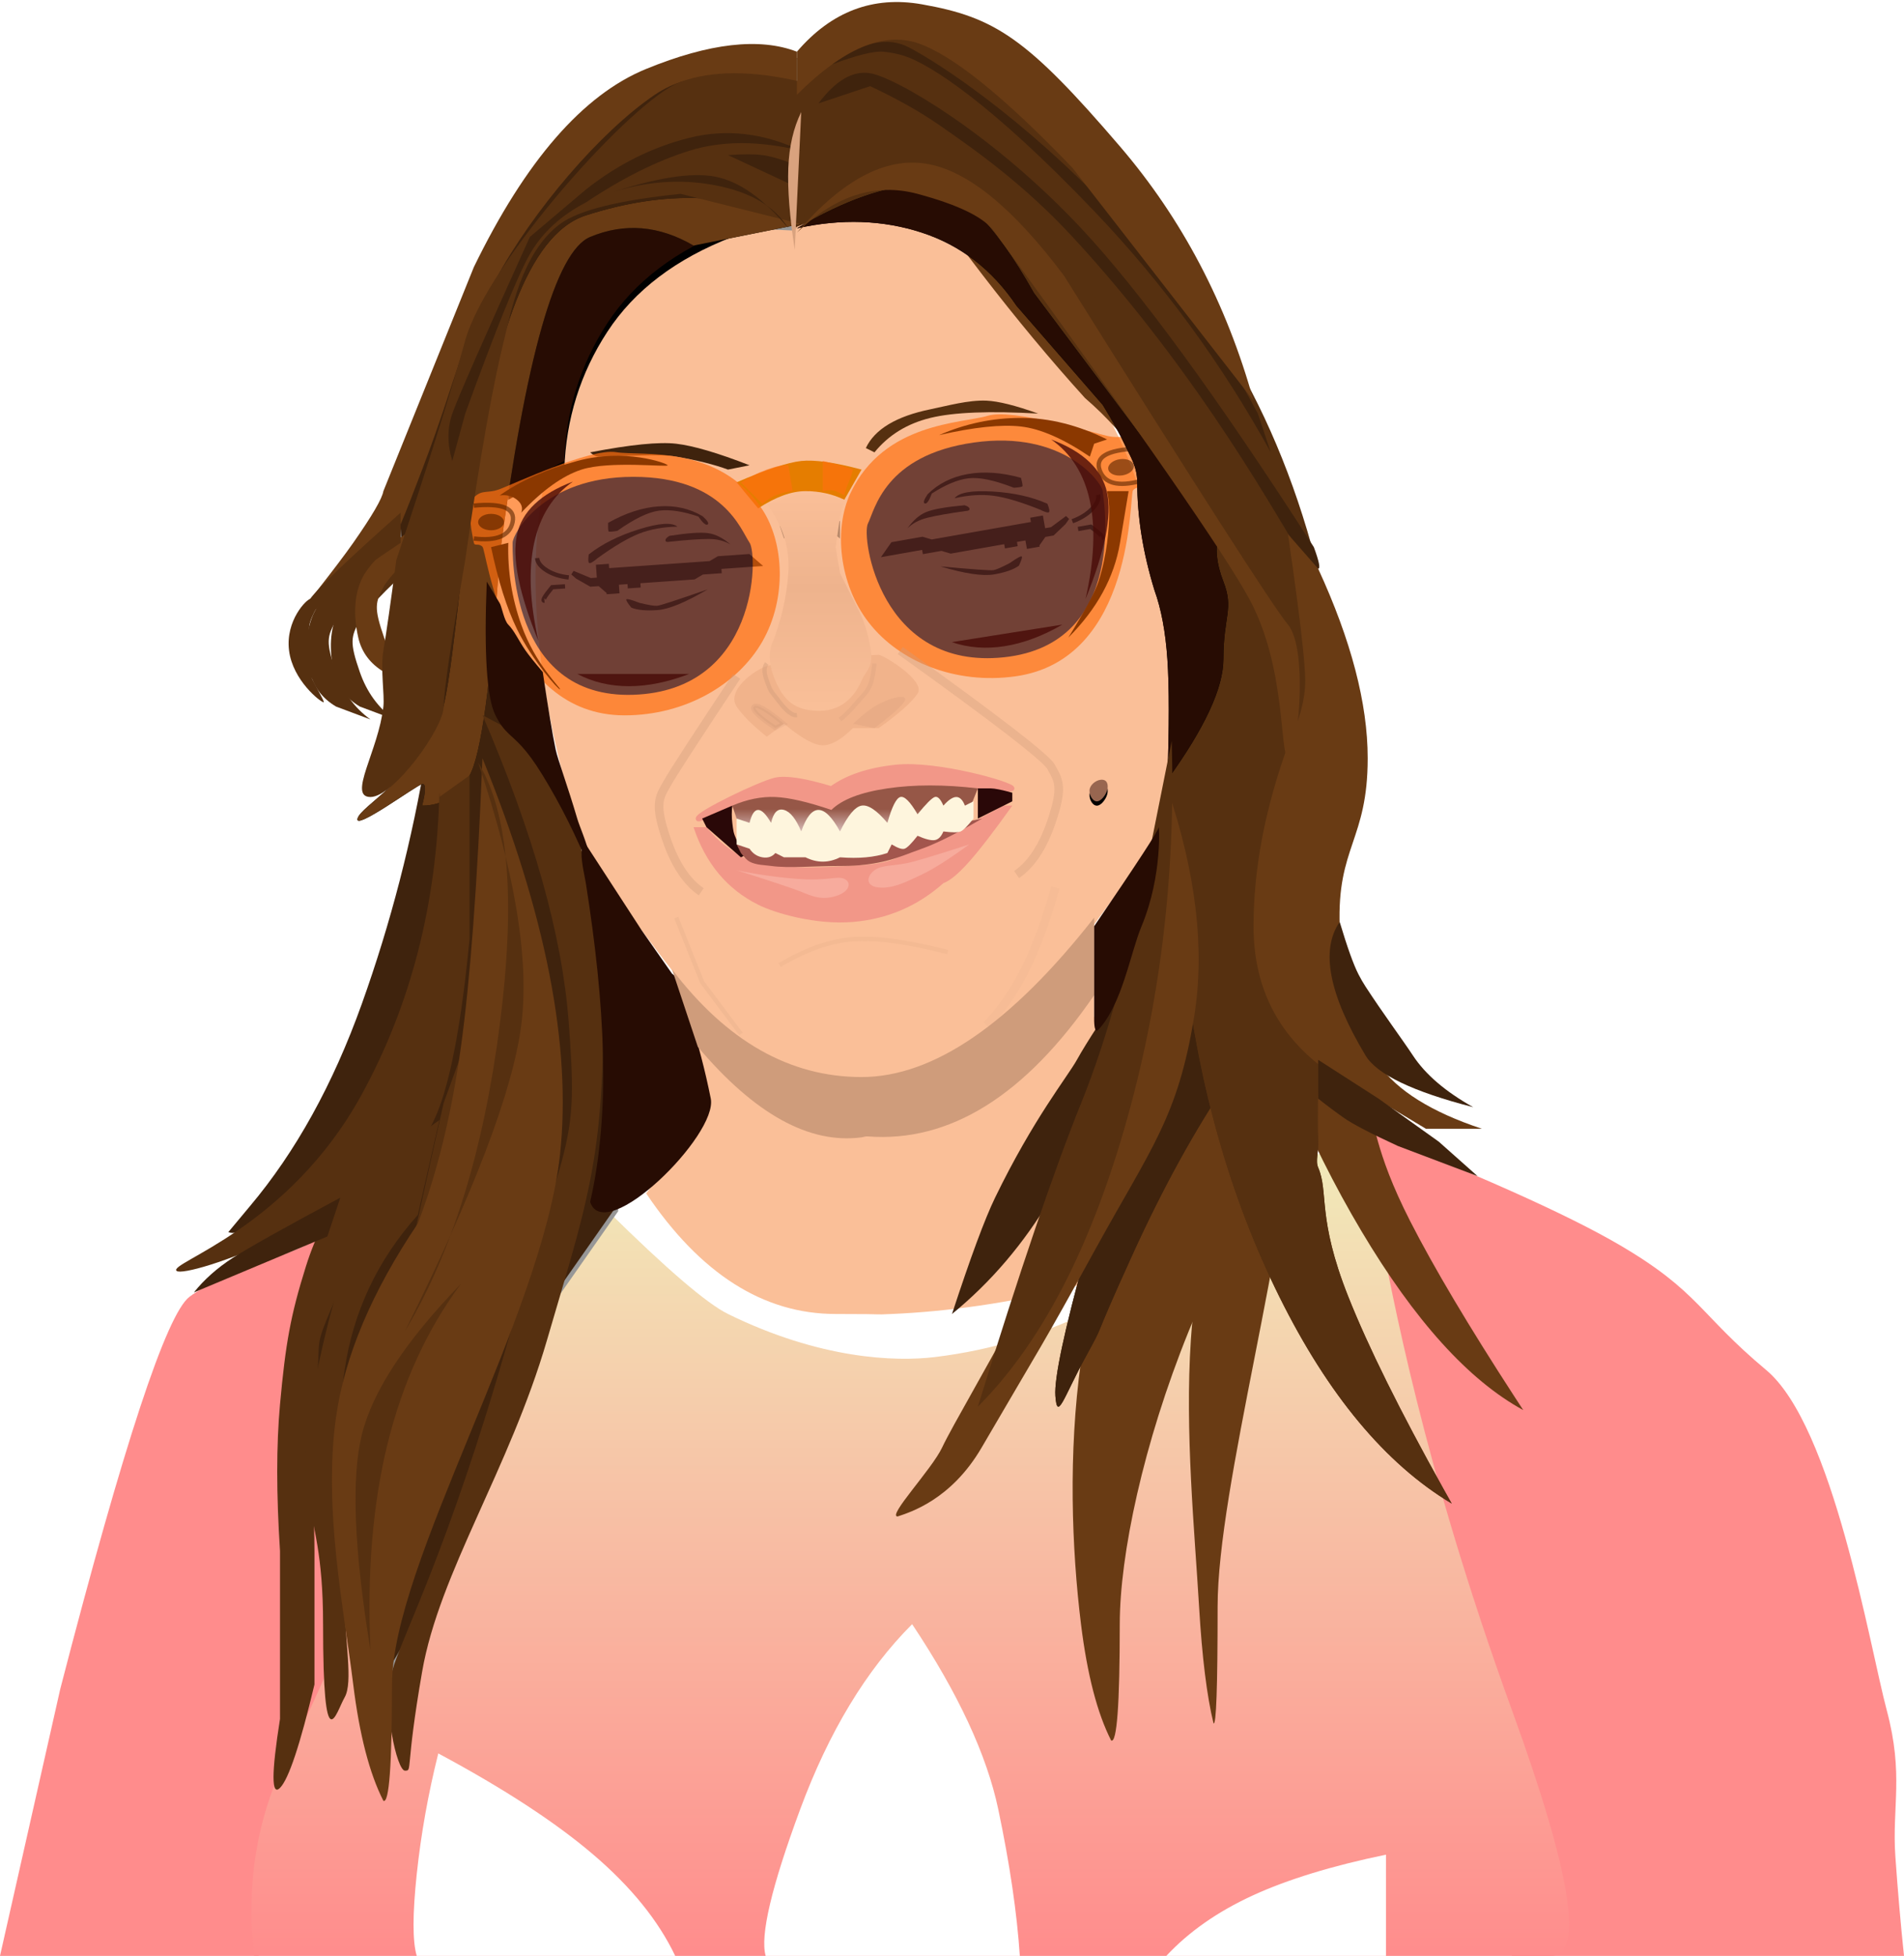 <?xml version="1.0" encoding="UTF-8"?>
<svg width="442px" height="454px" viewBox="0 0 442 454" version="1.1" xmlns="http://www.w3.org/2000/svg" xmlns:xlink="http://www.w3.org/1999/xlink">
    <!-- Generator: Sketch 52.6 (67491) - http://www.bohemiancoding.com/sketch -->
    <title>Group 5</title>
    <desc>Created with Sketch.</desc>
    <defs>
        <linearGradient x1="50%" y1="0%" x2="50%" y2="100%" id="linearGradient-1">
            <stop stop-color="#F1EAB9" offset="1.4%"></stop>
            <stop stop-color="#FF8C8C" offset="100%"></stop>
        </linearGradient>
        <filter x="0.0%" y="0.0%" width="100.0%" height="100.0%" filterUnits="objectBoundingBox" id="filter-2">
            <feGaussianBlur stdDeviation="0" in="SourceGraphic"></feGaussianBlur>
        </filter>
        <filter x="-17.8%" y="-19.4%" width="134.2%" height="138.7%" filterUnits="objectBoundingBox" id="filter-3">
            <feOffset dx="0" dy="2" in="SourceAlpha" result="shadowOffsetOuter1"></feOffset>
            <feGaussianBlur stdDeviation="2" in="shadowOffsetOuter1" result="shadowBlurOuter1"></feGaussianBlur>
            <feColorMatrix values="0 0 0 0 0.341   0 0 0 0 0.184   0 0 0 0 0  0 0 0 1 0" type="matrix" in="shadowBlurOuter1" result="shadowMatrixOuter1"></feColorMatrix>
            <feMerge>
                <feMergeNode in="shadowMatrixOuter1"></feMergeNode>
                <feMergeNode in="SourceGraphic"></feMergeNode>
            </feMerge>
        </filter>
        <filter x="-50.0%" y="-79.0%" width="200.0%" height="257.9%" filterUnits="objectBoundingBox" id="filter-4">
            <feGaussianBlur stdDeviation="1" in="SourceGraphic"></feGaussianBlur>
        </filter>
        <path d="M185,53 C196.333,46.333 206,43 214,43 C222,43 230.667,51.333 240,68 L264,100 L283,124 C282.012,127.08 282.346,130.746 284,135 C286.481,141.381 284,143 284,153 C284,159.667 279.667,169 271,181 C271.433,168.678 271.433,159.345 271,153 C270.567,146.655 269.567,141.322 268,137 C265.333,128.333 264,120 264,112 C264,108.234 262.329,105.879 261,103 C260.003,100.842 258.337,97.842 256,94 L236,71 C230.353,62.615 223.019,56.949 214,54 C204.981,51.051 195.314,50.718 185,53 Z" id="path-5"></path>
        <filter x="-7.0%" y="-5.1%" width="114.0%" height="110.1%" filterUnits="objectBoundingBox" id="filter-6">
            <feGaussianBlur stdDeviation="1" in="SourceGraphic"></feGaussianBlur>
        </filter>
        <filter x="-9.0%" y="-6.5%" width="118.0%" height="113.0%" filterUnits="objectBoundingBox" id="filter-7">
            <feOffset dx="0" dy="0" in="SourceAlpha" result="shadowOffsetOuter1"></feOffset>
            <feGaussianBlur stdDeviation="2" in="shadowOffsetOuter1" result="shadowBlurOuter1"></feGaussianBlur>
            <feColorMatrix values="0 0 0 0 0   0 0 0 0 0   0 0 0 0 0  0 0 0 0.5 0" type="matrix" in="shadowBlurOuter1"></feColorMatrix>
        </filter>
        <path d="M170,53 C153.952,47.623 142.285,47.623 135,53 C124.072,61.066 124.803,76.191 121,88 C118.465,95.873 117.465,104.539 118,114 L131,107 C131.386,95.283 134.72,84.617 141,75 C147.28,65.383 156.947,58.05 170,53 Z" id="path-8"></path>
        <filter x="-13.4%" y="-7.7%" width="126.9%" height="121.5%" filterUnits="objectBoundingBox" id="filter-9">
            <feGaussianBlur stdDeviation="1" in="SourceGraphic"></feGaussianBlur>
        </filter>
        <filter x="-19.2%" y="-12.3%" width="138.4%" height="130.8%" filterUnits="objectBoundingBox" id="filter-10">
            <feOffset dx="0" dy="2" in="SourceAlpha" result="shadowOffsetOuter1"></feOffset>
            <feGaussianBlur stdDeviation="2" in="shadowOffsetOuter1" result="shadowBlurOuter1"></feGaussianBlur>
            <feColorMatrix values="0 0 0 0 0   0 0 0 0 0   0 0 0 0 0  0 0 0 0.5 0" type="matrix" in="shadowBlurOuter1"></feColorMatrix>
        </filter>
        <path d="M186,52 C171.333,44.667 154.667,44 136,50 C108,59 108,153 102,167 C96,181 83.783,187.062 83,190 C82.217,192.938 96.66,182.268 98,182 C98.893,181.821 98.893,183.488 98,187 C102.667,187 106.333,184.667 109,180 C111.667,175.333 114,158.333 116,129 C122,83 129,58.333 137,55 C145,51.667 153,52.333 161,57 L186,52 Z" id="path-11"></path>
        <filter x="-5.4%" y="-4.2%" width="111.2%" height="108.3%" filterUnits="objectBoundingBox" id="filter-12">
            <feOffset dx="0" dy="0" in="SourceAlpha" result="shadowOffsetOuter1"></feOffset>
            <feGaussianBlur stdDeviation="2" in="shadowOffsetOuter1" result="shadowBlurOuter1"></feGaussianBlur>
            <feColorMatrix values="0 0 0 0 0   0 0 0 0 0   0 0 0 0 0  0 0 0 0.5 0" type="matrix" in="shadowBlurOuter1"></feColorMatrix>
        </filter>
        <filter x="-17.8%" y="-19.0%" width="134.2%" height="138.1%" filterUnits="objectBoundingBox" id="filter-13">
            <feOffset dx="0" dy="2" in="SourceAlpha" result="shadowOffsetOuter1"></feOffset>
            <feGaussianBlur stdDeviation="2" in="shadowOffsetOuter1" result="shadowBlurOuter1"></feGaussianBlur>
            <feColorMatrix values="0 0 0 0 0.341   0 0 0 0 0.184   0 0 0 0 0  0 0 0 1 0" type="matrix" in="shadowBlurOuter1" result="shadowMatrixOuter1"></feColorMatrix>
            <feMerge>
                <feMergeNode in="shadowMatrixOuter1"></feMergeNode>
                <feMergeNode in="SourceGraphic"></feMergeNode>
            </feMerge>
        </filter>
        <filter x="-50.0%" y="-78.6%" width="200.0%" height="257.1%" filterUnits="objectBoundingBox" id="filter-14">
            <feGaussianBlur stdDeviation="1" in="SourceGraphic"></feGaussianBlur>
        </filter>
        <filter x="-98.7%" y="-9.4%" width="297.4%" height="118.7%" filterUnits="objectBoundingBox" id="filter-15">
            <feGaussianBlur stdDeviation="1" in="SourceGraphic"></feGaussianBlur>
        </filter>
        <filter x="0.0%" y="0.0%" width="100.0%" height="100.0%" filterUnits="objectBoundingBox" id="filter-16">
            <feGaussianBlur stdDeviation="1" in="SourceGraphic"></feGaussianBlur>
        </filter>
        <filter x="-25.0%" y="-33.3%" width="150.0%" height="166.5%" filterUnits="objectBoundingBox" id="filter-17">
            <feGaussianBlur stdDeviation="1" in="SourceGraphic"></feGaussianBlur>
        </filter>
        <filter x="-42.9%" y="-37.5%" width="185.7%" height="175.0%" filterUnits="objectBoundingBox" id="filter-18">
            <feGaussianBlur stdDeviation="1" in="SourceGraphic"></feGaussianBlur>
        </filter>
        <filter x="-12.8%" y="-29.9%" width="125.7%" height="159.8%" filterUnits="objectBoundingBox" id="filter-19">
            <feGaussianBlur stdDeviation="1" in="SourceGraphic"></feGaussianBlur>
        </filter>
        <filter x="-11.5%" y="-46.7%" width="123.1%" height="193.4%" filterUnits="objectBoundingBox" id="filter-20">
            <feGaussianBlur stdDeviation="1" in="SourceGraphic"></feGaussianBlur>
        </filter>
        <linearGradient x1="50%" y1="41.008%" x2="50%" y2="87.728%" id="linearGradient-21">
            <stop stop-color="#965747" offset="0%"></stop>
            <stop stop-color="#E6D3D3" offset="100%"></stop>
        </linearGradient>
        <filter x="-17.9%" y="-13.1%" width="136.9%" height="126.2%" filterUnits="objectBoundingBox" id="filter-22">
            <feGaussianBlur stdDeviation="2" in="SourceGraphic"></feGaussianBlur>
        </filter>
        <filter x="-38.0%" y="-13.1%" width="176.9%" height="126.8%" filterUnits="objectBoundingBox" id="filter-23">
            <feGaussianBlur stdDeviation="2" in="SourceGraphic"></feGaussianBlur>
        </filter>
        <filter x="-8.3%" y="-57.5%" width="116.4%" height="213.8%" filterUnits="objectBoundingBox" id="filter-24">
            <feGaussianBlur stdDeviation="1" in="SourceGraphic"></feGaussianBlur>
        </filter>
        <filter x="-23.1%" y="-11.8%" width="145.8%" height="124.0%" filterUnits="objectBoundingBox" id="filter-25">
            <feGaussianBlur stdDeviation="1" in="SourceGraphic"></feGaussianBlur>
        </filter>
        <filter x="-23.2%" y="-10.2%" width="148.0%" height="121.8%" filterUnits="objectBoundingBox" id="filter-26">
            <feGaussianBlur stdDeviation="1" in="SourceGraphic"></feGaussianBlur>
        </filter>
        <filter x="-21.4%" y="-49.8%" width="142.9%" height="199.5%" filterUnits="objectBoundingBox" id="filter-27">
            <feGaussianBlur stdDeviation="1" in="SourceGraphic"></feGaussianBlur>
        </filter>
        <linearGradient x1="50%" y1="0%" x2="50%" y2="98.065%" id="linearGradient-28">
            <stop stop-color="#FABF98" offset="0%"></stop>
            <stop stop-color="#EEB38D" offset="44.864%"></stop>
            <stop stop-color="#F9BF98" offset="100%"></stop>
        </linearGradient>
        <filter x="-49.3%" y="-67.7%" width="204.0%" height="236.9%" filterUnits="objectBoundingBox" id="filter-29">
            <feGaussianBlur stdDeviation="1" in="SourceGraphic"></feGaussianBlur>
        </filter>
        <filter x="-24.8%" y="-41.6%" width="149.5%" height="183.1%" filterUnits="objectBoundingBox" id="filter-30">
            <feGaussianBlur stdDeviation="1" in="SourceGraphic"></feGaussianBlur>
        </filter>
        <filter x="-46.6%" y="-27.6%" width="187.4%" height="156.8%" filterUnits="objectBoundingBox" id="filter-31">
            <feGaussianBlur stdDeviation="1" in="SourceGraphic"></feGaussianBlur>
        </filter>
        <filter x="-41.0%" y="-23.5%" width="184.7%" height="149.8%" filterUnits="objectBoundingBox" id="filter-32">
            <feGaussianBlur stdDeviation="1" in="SourceGraphic"></feGaussianBlur>
        </filter>
        <path d="M256,181 C254.803,180.85 253.341,181.864 253,183 C252.659,184.136 253.443,185.868 254.5,186 C255.557,186.132 256.691,184.531 257,183.5 C257.309,182.469 257.197,181.15 256,181 Z" id="path-33"></path>
        <filter x="-94.6%" y="-59.7%" width="289.2%" height="259.3%" filterUnits="objectBoundingBox" id="filter-34">
            <feGaussianBlur stdDeviation="1" in="SourceGraphic"></feGaussianBlur>
        </filter>
        <filter x="-118.3%" y="-79.6%" width="336.5%" height="299.1%" filterUnits="objectBoundingBox" id="filter-35">
            <feOffset dx="0" dy="1" in="SourceAlpha" result="shadowOffsetOuter1"></feOffset>
            <feGaussianBlur stdDeviation="0.5" in="shadowOffsetOuter1" result="shadowBlurOuter1"></feGaussianBlur>
            <feColorMatrix values="0 0 0 0 0.6   0 0 0 0 0.4   0 0 0 0 0.305  0 0 0 1 0" type="matrix" in="shadowBlurOuter1"></feColorMatrix>
        </filter>
    </defs>
    <g id="Page-1" stroke="none" stroke-width="1" fill="none" fill-rule="evenodd">
        <g id="Artboard" transform="translate(-633, -258)">
            <g id="Group-5" transform="translate(633, 258)">
                <g id="Group-4">
                    <g id="Group-3">
                        <path d="M311,260 C342.048,272.136 363.714,281.802 376,289 C394.429,299.797 394.429,305 410,318 C425.571,331 434,382 438,397 C442,412 439.181,419.333 440,431 C440.546,438.778 441.213,446.445 442,454 L351,454 L291,294 L311,260 Z" id="Path-62" fill="#FF8C8C"></path>
                        <path d="M73,288 C66,292 52,295 44,301 C38.667,305 28.667,335.333 14,392 L-1.42108547e-14,454 L60,454 L155,299 L87,270 C82.333,279.333 77.667,285.333 73,288 Z" id="Path-61" fill="#FF8C8C"></path>
                        <path d="M149,275 L140,281 C163.333,307 186.333,319 209,317 C231.667,315 248.667,312.333 260,309 L253,294 L205,305 C202.333,303 197.667,302 191,302 C186.966,302 176.939,300.102 169,294 C165.545,291.345 158.879,285.012 149,275 Z" id="Path-60" fill="#FFFFFF"></path>
                        <path d="M158,229 L164,259.019 L150,277 C162.557,295.667 177.223,305 194,305 C208,305 201.626,305.227 207,305 C232.502,303.923 267.987,296.665 279,284 C287.889,273.777 279.556,257.777 254,236 L254,213 C234.026,235.913 217.026,248.247 203,250 C188.974,251.753 173.974,244.753 158,229 Z" id="Path-50" fill="#FABF98"></path>
                        <path d="M141,281 C135.138,286.056 130.471,291.056 127,296 C92.377,345.307 75.005,391.958 68,405 C59.941,420.003 56.941,436.337 59,454 L360,454 C367.827,454.023 364.827,435.023 351,397 C330.26,339.966 323.058,299.797 320,284 C319.591,281.887 308.562,268.385 307,268 C296.72,265.469 271.857,308.389 217,315 C207.896,316.097 190.449,315.533 169,305 C164.11,302.599 154.777,294.599 141,281 Z" id="Path-49" fill="url(#linearGradient-1)"></path>
                        <path d="M96.745,454 C95.752,450.674 95.752,444.34 96.745,435 C97.739,425.66 99.406,416.326 101.745,407 C116.964,415.162 128.964,422.996 137.745,430.5 C146.527,438.004 152.86,445.838 156.745,454 L177.745,454 C176.412,449.333 179.079,438 185.745,420 C192.412,402 201.079,387.667 211.745,377 C222.412,393 229.079,407.333 231.745,420 C234.412,432.667 236.079,444 236.745,454 L270.745,454 C275.966,448.405 282.633,443.738 290.745,440 C298.857,436.262 309.191,433.095 321.745,430.5 C321.745,440.167 321.745,446 321.745,448 C321.745,450 321.745,452 321.745,454 L96.745,454 Z" id="Path-100" fill="#FFFFFF"></path>
                        <path d="M185.414,50.996 C154.202,53.966 139.151,67.768 128.025,105.455 C116.9,143.143 134.066,194.571 138.093,201.502 C139.405,203.759 144.836,210.455 150.484,217.969 C150.988,218.64 151.495,219.318 152,220 C163.206,235.12 179.102,253.169 201,252.001 C224.336,250.755 243.646,229.081 255.892,212 C261.455,204.24 262.872,204.141 267.974,194.571 C273.075,185 273.075,161.935 269.987,138.131 C268.016,122.935 262.94,105.455 255.892,94.563 C233.728,60.311 216.626,48.025 185.414,50.996 Z" id="Path-5" fill="#FABF98" filter="url(#filter-2)"></path>
                        <path d="M169,109 L174,108 C166.652,105.136 160.985,103.469 157,103 C153.015,102.531 146.348,103.198 137,105 C137.719,105.671 138.386,106.004 139,106 C146.149,105.952 152.705,105.26 157,106 C161.848,106.836 165.848,107.836 169,109 Z" id="Path-74" fill="#3F230D"></path>
                        <g id="Group-2" transform="translate(230.196, 121.246) rotate(-10) translate(-230.196, -121.246) translate(204.696, 109.246)">
                            <path d="M6,10 C7.641,8.363 9.307,7.363 11,7 C12.693,6.637 15.693,6.637 20,7 C20.667,7.333 21,7.667 21,8 C21,8.333 20.667,8.455 20,8.364 C16.006,8.221 13.006,8.221 11,8.364 C8.994,8.507 7.328,9.053 6,10 Z" id="Path-16" fill="#000000"></path>
                            <path d="M12,20 C17.333,22.667 21.333,24 24,24 C26.667,24 28.667,23.667 30,23 C30.828,21.828 31.162,21.162 31,21 C30.838,20.838 29.838,21.185 28,22.041 C26,22.68 24.667,23 24,23 C23.333,23 19.333,22 12,20 Z" id="Path-17" fill="#000000"></path>
                            <path d="M18,5 C19.233,3.865 22.233,3.865 27,5 C31.767,6.135 35.767,7.802 39,10 C39.256,11.205 39.256,11.872 39,12 C38.744,12.128 38.077,11.795 37,11 C32.971,8.5 29.638,6.833 27,6 C24.362,5.167 21.362,4.834 18,5 Z" id="Path-18" fill="#000000"></path>
                            <path d="M12,3 C14.871,1 18.204,2.29915811e-14 22,2.30926389e-14 C25.796,2.31884188e-14 29.796,1 34,3 C34.119,4.214 34.119,4.881 34,5 C33.881,5.119 33.214,5.119 32,5 C27.836,2.472 24.502,1.139 22,1 C19.498,0.861 16.498,1.528 13,3 C12.085,4.543 11.418,5.209 11,5 C10.582,4.791 10.915,4.124 12,3 Z" id="Path-19" fill="#000000"></path>
                            <path d="M45,17 L48,17 C49.901,19 50.568,20 50,20" id="Path-29" stroke="#000000"></path>
                            <path d="M44,15 C46,14.644 47.667,13.978 49,13 C50.333,12.022 51,11.022 51,10" id="Path-28" stroke="#000000"></path>
                            <polygon id="Path-30" stroke="#000000" fill="#000000" points="-1.77635684e-14 15 2 13 9 13 11 14 35 14 35 13 37 13 37 16 39 16 41 15 43 14 42 15 39 17 37 17 36 18 36 17 35 17 35 19 33 19 33 17 30 17 30 18 28 18 28 17 15 17 13 16 9 16 9 15"></polygon>
                        </g>
                        <g id="Group-2" transform="translate(150.275, 129.75) scale(-1, 1) rotate(4) translate(-150.275, -129.75) translate(124.775, 117.75)">
                            <path d="M6,10 C7.641,8.363 9.307,7.363 11,7 C12.693,6.637 15.693,6.637 20,7 C20.667,7.333 21,7.667 21,8 C21,8.333 20.667,8.455 20,8.364 C16.006,8.221 13.006,8.221 11,8.364 C8.994,8.507 7.328,9.053 6,10 Z" id="Path-16" fill="#000000"></path>
                            <path d="M12,20 C17.333,22.667 21.333,24 24,24 C26.667,24 28.667,23.667 30,23 C30.828,21.828 31.162,21.162 31,21 C30.838,20.838 29.838,21.185 28,22.041 C26,22.68 24.667,23 24,23 C23.333,23 19.333,22 12,20 Z" id="Path-17" fill="#000000"></path>
                            <path d="M18,5 C19.233,3.865 22.233,3.865 27,5 C31.767,6.135 35.767,7.802 39,10 C39.256,11.205 39.256,11.872 39,12 C38.744,12.128 38.077,11.795 37,11 C32.971,8.5 29.638,6.833 27,6 C24.362,5.167 21.362,4.834 18,5 Z" id="Path-18" fill="#000000"></path>
                            <path d="M12,3 C14.871,1 18.204,2.29915811e-14 22,2.30926389e-14 C25.796,2.31884188e-14 29.796,1 34,3 C34.119,4.214 34.119,4.881 34,5 C33.881,5.119 33.214,5.119 32,5 C27.836,2.472 24.502,1.139 22,1 C19.498,0.861 16.498,1.528 13,3 C12.085,4.543 11.418,5.209 11,5 C10.582,4.791 10.915,4.124 12,3 Z" id="Path-19" fill="#000000"></path>
                            <path d="M45,17 L48,17 C49.901,19 50.568,20 50,20" id="Path-29" stroke="#000000"></path>
                            <path d="M44,15 C46,14.644 47.667,13.978 49,13 C50.333,12.022 51,11.022 51,10" id="Path-28" stroke="#000000"></path>
                            <polygon id="Path-30" stroke="#000000" fill="#000000" points="-1.77635684e-14 15 2 13 9 13 11 14 35 14 35 13 37 13 37 16 39 16 41 15 43 14 42 15 39 17 37 17 36 18 36 17 35 17 35 19 33 19 33 17 30 17 30 18 28 18 28 17 15 17 13 16 9 16 9 15"></polygon>
                        </g>
                        <g id="Group" filter="url(#filter-3)" opacity="0.85" transform="translate(230.702, 124.638) scale(-1, 1) rotate(8) translate(-230.702, -124.638) translate(194.202, 93.638)">
                            <path d="M1,11.397 C-1,13.297 0.839,20.929 1,21.845 C1.161,22.761 2,21.845 3,22.795 C4,23.744 8,61.735 36,61.735 C50.039,61.735 62.26,54.65 68,44.639 C73.708,34.684 72.986,21.824 68,14.247 C58,-0.95 40,1.9 34,0.95 C28,1.62536651e-13 9.941,8.414 7,9.498 C4.059,10.582 3,9.498 1,11.397 Z" id="Path" fill="#FF6F11" opacity="0.802"></path>
                            <path d="M38,6.648 C17,6.648 10,19.945 10,21.845 C10,23.744 9,57.936 38,56.987 C67,56.037 67,24.694 65,21.845 C63,18.996 59,6.648 38,6.648 Z" id="Path-2" fill="#341925" opacity="0.81"></path>
                            <ellipse id="Oval" fill="#8B3800" filter="url(#filter-4)" cx="5" cy="17.096" rx="3" ry="1.9"></ellipse>
                            <path d="M1,13.297 C7.667,12.664 10.667,13.93 10,17.096 C9.333,20.262 6.333,21.528 1,20.895" id="Path-3" stroke="#8B3800"></path>
                        </g>
                        <path d="M240.804,30.166 C242.136,35.001 245.757,43.334 251.666,55.166 C257.575,66.998 263.609,77.998 269.769,88.166 C278.212,98.866 283.04,110.533 284.252,123.166 C286.071,142.116 277.974,151.216 277.011,171.166 C276.369,184.466 277.334,198.466 279.907,213.166 C282.336,241.691 287.646,267.357 295.838,290.166 C304.031,312.975 313.686,328.975 324.804,338.166 C324.19,336.66 323.734,335.536 323.435,334.795 C316.09,316.61 310.753,301.734 307.424,290.166 C302.126,271.755 304.162,265.943 302.355,260.166 C301.869,258.609 302.449,256.643 302.355,254.166 C302.264,251.732 302.264,247.066 302.355,240.166 L302.355,184.166 L304.528,141.166 L295.838,113.166 L261.08,38.166 L240.804,28.166 L240.804,30.166 Z" id="Path-46" fill="#693B14" transform="translate(282.804, 183.166) rotate(-11) translate(-282.804, -183.166) "></path>
                        <path d="M292.685,158 C292.124,187.123 291.329,209.456 290.298,225 C289.267,240.544 287.675,254.211 285.523,266 C280.423,281.843 277.399,296.843 276.451,311 C275.03,332.235 277.327,355.477 278.361,373 C279.051,384.682 280.165,393.682 281.703,400 C282.34,400.667 282.658,391.667 282.658,373 C282.658,345 299.326,287.701 301.279,250 C302.581,224.866 299.717,194.199 292.685,158 Z" id="Path-24" fill="#693B14"></path>
                        <path d="M280.945,162 C279.771,191.123 278.104,213.456 275.945,229 C273.787,244.544 270.453,258.211 265.945,270 C257.93,286.51 252.93,301.843 250.945,316 C247.969,337.235 248.78,359.477 250.945,377 C252.389,388.682 254.723,397.682 257.945,404 C259.279,404.667 259.945,395.667 259.945,377 C259.945,360.938 265.378,335.115 275.945,309 C283.8,289.591 297.202,270.074 298.945,254 C301.672,228.866 295.672,198.199 280.945,162 Z" id="Path-24" fill="#693B14"></path>
                        <path d="M99,175 C95.696,194.956 90.696,214.29 84,233 C77.304,251.71 68.637,267.377 58,280 L53,286 C55.121,286.812 58.787,284.812 64,280 C69.213,275.188 74.546,269.522 80,263 C92.667,256.667 101,247.333 105,235 C109,222.667 109,205.667 105,184 C102.799,180.622 101.466,178.622 101,178 C100.534,177.378 99.867,176.378 99,175 C95.428,178.27 93.095,180.27 92,181 C90.905,181.73 93.239,179.73 99,175 Z" id="Path-54" fill="#3F230D"></path>
                        <path d="M274,187 L268,211 C263.243,236.118 259.91,253.452 258,263 C256.09,272.548 254.09,281.882 252,291 C247.044,308.953 244.711,319.953 245,324 C245.434,330.071 246.871,324.404 252,315 C257.129,305.596 252.584,313.847 263,291 C269.944,275.769 277.277,262.435 285,251 L285,218 L274,187 Z" id="Path-47" fill="#3F230D"></path>
                        <path d="M274,187 L268,211 C263.243,236.118 259.91,253.452 258,263 C256.09,272.548 254.09,281.882 252,291 C247.044,308.953 244.711,319.953 245,324 C245.434,330.071 246.871,324.404 252,315 C257.129,305.596 252.584,313.847 263,291 C269.944,275.769 277.277,262.435 285,251 L285,218 L274,187 Z" id="Path-47" fill="#3F230D"></path>
                        <path d="M221,41 C222.84,45.835 227.84,54.168 236,66 C244.16,77.832 252.493,88.832 261,99 C272.659,109.7 279.326,121.367 281,134 C283.511,152.95 272.33,162.05 271,182 C270.113,195.3 271.447,209.3 275,224 C278.353,252.524 285.687,278.191 297,301 C308.313,323.809 321.647,339.809 337,349 C336.153,347.494 335.523,346.37 335.11,345.629 C324.967,327.444 317.597,312.567 313,301 C305.683,282.589 308.495,276.777 306,271 C305.328,269.443 306.129,267.477 306,265 C305.873,262.566 305.873,257.9 306,251 L306,195 L309,152 L297,124 L249,49 L221,39 L221,41 Z" id="Path-46" fill="#563010"></path>
                        <path d="M221,41 C222.84,45.835 227.84,54.168 236,66 C244.16,77.832 252.493,88.832 261,99 C272.659,109.7 279.326,121.367 281,134 C283.511,152.95 272.33,162.05 271,182 C270.113,195.3 271.447,209.3 275,224 C278.353,252.524 285.687,278.191 297,301 C308.313,323.809 321.647,339.809 337,349 C336.153,347.494 335.523,346.37 335.11,345.629 C324.967,327.444 317.597,312.567 313,301 C305.683,282.589 308.495,276.777 306,271 C305.328,269.443 306.129,267.477 306,265 C305.873,262.566 305.873,257.9 306,251 L306,195 L309,152 L297,124 L249,49 L221,39 L221,41 Z" id="Path-46" fill="#563010"></path>
                        <path d="M184,53 C184.667,44.778 185,38.444 185,34 C185,29.556 184.667,22.889 184,14 C192.667,9.333 201,7 209,7 C214.238,7 230.188,14.568 252,38 C263.504,50.358 276.304,64.649 289,88 C297.464,103.567 303.797,121.234 308,141 C288,123 271,102.667 257,80 C246.841,63.553 232.338,48.407 212,46 C206.873,45.393 197.54,47.727 184,53 Z" id="Path-44" fill="#563010"></path>
                        <path d="M184,53 L185,14 C168.512,13.887 157.512,15.22 152,18 C132.027,28.073 120.3,44.928 117,52 C112.333,62 104,83.667 92,117 L96,163 L104,189 L105,232 L74,299 L68,325 L79,355 L87,394 L101,370 L122,311 L143,281 L143,254 L143,228 L124.5,171 L113,139 L107,124 L115,88 L124.5,63 C128.581,56.363 134.081,52.03 141,50 C147.919,47.97 154.919,48.637 162,52 L184,53 Z" id="Path-27" stroke="#979797" fill="#3F230D"></path>
                        <path d="M171,111.958 C177.889,108.986 182.889,107.333 186,107 C189.111,106.667 193.778,107.333 200,109 L196,116 C193.261,114.667 190.261,114 187,114 C183.739,114 180.072,115.333 176,118 L171,111.958 Z" id="Path-4" fill="#E57D00"></path>
                        <path d="M184,54 C194,40 206.333,35 221,39 C243,45 287.884,128.07 293,134 C296.411,137.953 301.744,140.287 309,141 C305.667,136.333 302.333,133 299,131 C294,128 240,41 221,34 C208.333,29.333 196,36 184,54 Z" id="Path-6" fill="#563010"></path>
                        <g id="Path-9" filter="url(#filter-6)">
                            <use fill="black" fill-opacity="1" filter="url(#filter-7)" xlink:href="#path-5"></use>
                            <use fill="#270C03" fill-rule="evenodd" xlink:href="#path-5"></use>
                        </g>
                        <path d="M185,54 C193.893,45.382 203.227,42.382 213,45 C222.773,47.618 228.773,50.618 231,54 C264.614,100.115 284.281,128.449 290,139 C298.579,154.827 296.993,174.662 299,176 C301.007,177.338 304,151 299,145 C295.667,141 278.333,114 247,64 C235.166,48.199 224.499,39.532 215,38 C205.501,36.468 195.501,41.801 185,54 Z" id="Path-10" fill="#693B14"></path>
                        <g id="Path-11" filter="url(#filter-9)">
                            <use fill="black" fill-opacity="1" filter="url(#filter-10)" xlink:href="#path-8"></use>
                            <use fill="#270C03" fill-rule="evenodd" xlink:href="#path-8"></use>
                        </g>
                        <g id="Path-7">
                            <use fill="black" fill-opacity="1" filter="url(#filter-12)" xlink:href="#path-11"></use>
                            <use fill="#693B14" fill-rule="evenodd" xlink:href="#path-11"></use>
                        </g>
                        <g id="Group" filter="url(#filter-13)" opacity="0.861" transform="translate(109, 102)">
                            <path d="M1,11.455 C-1,13.364 0.839,21.034 1,21.955 C1.161,22.875 2,21.955 3,22.909 C4,23.864 8,62.045 36,62.045 C50.039,62.045 62.26,54.925 68,44.864 C73.708,34.858 72.986,21.933 68,14.318 C58,-0.955 40,1.909 34,0.955 C28,1.9095836e-13 9.941,8.456 7,9.545 C4.059,10.635 3,9.545 1,11.455 Z" id="Path" fill="#FF6F11" opacity="0.807"></path>
                            <path d="M38,6.682 C17,6.682 10,20.045 10,21.955 C10,23.864 9,58.227 38,57.273 C67,56.318 67,24.818 65,21.955 C63,19.091 59,6.682 38,6.682 Z" id="Path-2" fill="#341925" opacity="0.81"></path>
                            <ellipse id="Oval" fill="#8B3800" filter="url(#filter-14)" cx="5" cy="17.182" rx="3" ry="1.909"></ellipse>
                            <path d="M1,13.364 C7.667,12.727 10.667,14 10,17.182 C9.333,20.364 6.333,21.636 1,21" id="Path-3" stroke="#8B3800"></path>
                        </g>
                        <path d="M185,22 L185,12 C176.333,8.667 164.667,10 150,16 C135.333,22 122,37.333 110,62 L89,114 C88.715,115.74 86.382,119.74 82,126 C78.152,131.498 70.391,141.185 69.796,141.892 C70.327,142.809 70.728,143.178 71,143 C79.459,137.447 84.82,131.831 87,130 C90.428,127.121 89.615,131.058 98,109 C106.385,86.942 106.385,81 115,65 C123.615,49 139.319,30.578 152,22 C160.454,16.281 171.454,16.281 185,22 Z" id="Path-12" fill="#693B14"></path>
                        <path d="M98,124 C86.05,134.826 79.383,141.492 78,144 C75.925,147.761 75.574,149.025 78,156 C79.617,160.65 82.284,164.317 86,167 L78,164 C74.775,162.076 72.775,159.41 72,156 C70.838,150.886 71,146 73,142 C73.856,140.288 77.371,135.635 82.897,132 C84.952,130.648 89.986,127.982 98,124 Z" id="Path-13" fill="#563010"></path>
                        <path d="M103.532,124 C91.582,134.826 84.915,141.492 83.532,144 C81.457,147.761 81.106,149.025 83.532,156 C85.149,160.65 87.816,164.317 91.532,167 L83.532,164 C80.307,162.076 78.307,159.41 77.532,156 C76.37,150.886 76.532,146 78.532,142 C79.388,140.288 82.903,135.635 88.429,132 C90.484,130.648 95.518,127.982 103.532,124 Z" id="Path-13" fill="#563010"></path>
                        <path d="M109.171,116 C97.222,126.826 90.555,133.492 89.171,136 C87.096,139.761 86.745,141.025 89.171,148 C90.789,152.65 93.456,156.317 97.171,159 L89.171,156 C85.946,154.076 83.946,151.41 83.171,148 C82.009,142.886 82.171,138 84.171,134 C85.027,132.288 88.543,127.635 94.068,124 C96.123,122.648 101.158,119.982 109.171,116 Z" id="Path-13" fill="#693B14"></path>
                        <path d="M72.102,139 C71.222,139 66.228,144.007 67.102,151 C67.976,157.993 74.475,163 75.102,163 C75.729,163 70.692,155.718 70.102,151 C69.512,146.282 72.982,139 72.102,139 Z" id="Path-14" fill="#563010"></path>
                        <path d="M112,166 C123.805,193.394 130.472,217.061 132,237 C134.292,266.909 132.002,261.83 118,311 C103.998,360.17 93.244,379.84 91,388 C88.756,396.16 92.164,411 94,411 C95.836,411 94,411 98,388 C102,365 118.22,341.131 127,311 C135.78,280.869 140,269.883 140,237 C140,215.078 135.667,194.078 127,174 L112,166 Z" id="Path-15" fill="#563010"></path>
                        <path d="M136,196 C135.355,196.557 135.022,197.224 135,198 C134.94,200.129 135.797,203.709 136,205 C140.439,233.171 141.821,257.91 137,279 C140.429,289.342 166.694,263.472 165,255 C163.667,248.333 162,242 160,236 C159.258,232.811 158.591,230.477 158,229 C157.409,227.523 156.742,226.523 156,226 L149,216 L136,196 Z" id="Path-8" fill="#270C03"></path>
                        <path d="M102,184 C101.369,209.856 95.369,233.189 84,254 C66.947,285.216 38.889,293.153 41,295 C43.111,296.847 85.086,282.809 97,261 C104.943,246.461 106.609,220.794 102,184 Z" id="Path-20" fill="#563010"></path>
                        <path d="M81,275 C76.702,280.117 73.369,286.45 71,294 C67.447,305.325 66.286,311.849 65,326 C64.142,335.434 64.142,346.767 65,360 L65,399 C62.995,411.672 62.995,417.005 65,415 C67.005,412.995 69.672,404.995 73,391 C73,381.667 73,371.333 73,360 C73,343 70.556,346.16 73,326 C75.444,305.84 71.014,317.761 81,294 C90.986,270.239 97.606,268.927 102,257 C104.929,249.049 107.263,236.049 109,218 L109,180 L102,185 L102,218 C100.542,233.483 97.875,246.483 94,257 C90.125,267.517 85.792,273.517 81,275 Z" id="Path-21" fill="#563010"></path>
                        <path d="M103,256 C100.349,267.795 98.349,276.795 97,283 C94.977,292.307 94.016,288.794 93,302 C92.323,310.804 92.323,321.804 93,335 C95.347,319.413 97.013,308.413 98,302 C99.48,292.38 98.149,297.572 101,283 C102.901,273.285 104.901,264.285 107,256 L107,245 L103,256 Z" id="Path-22" fill="#563010"></path>
                        <path d="M97,282 C87.667,292.43 82,304.43 80,318 C77,338.356 80,361.011 80,371 C80,380.989 82.034,390.44 80,394 C77.966,397.56 75,409.5 75,377 C75,344.5 65.704,352.283 75,312 C81.197,285.145 90.197,267.811 102,260 L97,282 Z" id="Path-23" fill="#563010"></path>
                        <path d="M112,176 C110.826,205.123 109.159,227.456 107,243 C104.841,258.544 101.508,272.211 97,284 C86.318,299.843 79.985,314.843 78,329 C75.023,350.235 79.834,373.477 82,391 C83.444,402.682 85.777,411.682 89,418 C90.333,418.667 91,409.667 91,391 C91,363 125.91,305.701 130,268 C132.727,242.866 126.727,212.199 112,176 Z" id="Path-24" fill="#693B14"></path>
                        <path d="M186,52 C186.667,44.178 187,37.845 187,33 C187,28.155 186.667,23.488 186,19 C174.667,16.333 165.333,16.333 158,19 C147,23 113,61 108,79 C104.667,91 99.333,108 92,130 C90.698,139.855 89.698,146.855 89,151 C88.279,155.281 89.303,161.225 89,164 C87.887,174.206 80.617,185 86,185 C91.383,185 103,169 103,164 C103,160.667 104.667,149.333 108,130 C111.333,106.667 114.333,89.667 117,79 C118.546,72.814 121.055,58.634 130,52 C134.32,48.796 143.653,46.463 158,45 L186,52 Z" id="Path-25" fill="#563010"></path>
                        <path d="M113,135 C112.333,151.667 113,162 115,166 C116.087,168.175 117.01,169.267 118.041,170.263 C119.856,172.016 122.01,173.471 126,180 C130.172,186.827 133.839,194.16 137,202 C137.17,200.714 137.17,199.714 137,199 C136.104,195.227 134.569,191.936 134,190 C131.779,182.439 129.504,176.393 129,174 C128.248,170.427 127.248,164.427 126,156 C124.067,153.722 122.734,152.055 122,151 C120.385,148.677 119.43,146.43 118,145 C117,144 116.504,140.834 116,140 C115.584,139.311 114.584,137.644 113,135 Z" id="Path-26" fill="#270C03"></path>
                        <path d="M271,183 C271.701,196.07 269.565,213.737 264.593,236 C257.134,269.395 258.625,262.735 243.943,290 C229.261,317.265 221.082,330.943 218.704,336 C216.327,341.057 205.896,352 208.379,352 C211.168,351.053 220.768,348.203 227.882,336 C242.093,311.625 241.338,313.501 254.268,290 C267.198,266.499 273.409,259.415 277.212,236 C279.748,220.39 277.677,202.723 271,183 Z" id="Path-31" fill="#693B14"></path>
                        <path d="M190,24 L202,20 C208.199,22.904 213.533,25.904 218,29 C226.428,34.841 237.649,42.732 249,55 C279.564,88.034 298.233,123.342 301,127 C303.767,130.658 305.155,132 306,132 C306.563,132 306.23,130.333 305,127 C282.667,92.263 264.667,67.596 251,53 C230.499,31.106 208,18 202,17 C198,16.333 194,18.667 190,24 Z" id="Path-33" fill="#3F230D"></path>
                        <path d="M193,15 C198.851,12.819 202.851,11.819 205,12 C206.695,12.143 208.622,12.541 210,13 C216,15 230.07,23.957 254,49 C269.953,65.695 283.62,84.362 295,105 L292,96 C282.991,78.999 271.658,63.332 258,49 C237.514,27.502 218.426,14.884 211,11 C206.05,8.411 200.05,9.744 193,15 Z" id="Path-34" fill="#3F230D"></path>
                        <path d="M185,22 L185,12 C193,2.667 202.667,-1 214,1 C231,4 238.421,8.824 260,34 C274.386,50.784 284.719,70.45 291,93 L249,39 C233,22.333 221,12.667 213,10 C205,7.333 195.667,11.333 185,22 Z" id="Path-35" fill="#693B14"></path>
                        <path d="M299,173 C293.667,187.667 291,201.667 291,215 C291,228.333 296,239 306,247 L331,262 L344,262 C332.305,258.131 324.305,253.131 320,247 C313.543,237.803 311.651,233.476 311,215 C310.349,196.524 317.5,195.036 317.5,176 C317.5,163.309 313.667,148.643 306,132 L299,124 C301.667,142.363 303,153.696 303,158 C303,162.304 301.667,167.304 299,173 Z" id="Path-38" fill="#693B14"></path>
                        <path d="M317,229 C320.91,235.03 325.78,241.618 328,245 C330.873,249.378 335.54,253.378 342,257 C327.964,253.385 319.631,249.385 317,245 C308.494,230.824 306.494,220.49 311,214 C312.768,219.905 314.229,223.973 315.383,226.203 C315.898,227.199 316.437,228.132 317,229 Z" id="Path-39" fill="#3F230D"></path>
                        <path d="M221,305 C225.292,291.89 228.625,282.89 231,278 C239.936,259.597 247.796,249.967 250,246 C254.623,237.678 267.797,219 269,219 C270.203,219 263.148,230.99 256,246 C248.852,261.01 253.482,262.016 244,278 C237.678,288.656 230.012,297.656 221,305 Z" id="Path-41" fill="#3F230D"></path>
                        <path d="M267,197 L272,172 C272.95,203.402 269.283,233.402 261,262 C252.717,290.598 241.383,312.103 227,326.515 C236.7,295.097 244.7,271.591 251,256 C257.3,240.409 262.633,220.742 267,197 Z" id="Path-43" fill="#563010"></path>
                        <path d="M156,225 C168.667,241.667 183.333,250 200,250 C216.667,250 234.667,237.667 254,213 L254,231 C238,254.333 220.462,265.26 201.386,263.781 C200.89,263.743 200.454,263.94 200,264 C187.853,265.602 175.186,258.602 162,243 L156,225 Z" id="Path-51" fill="#CF9C7B"></path>
                        <path d="M269,192 C269,192.667 264,200.333 254,215 L254,237 C254.058,238.992 254.392,239.659 255,239 C260.541,233 262.387,221.272 265,215 C270,203 269,191 269,192 Z" id="Path-52" fill="#270C03"></path>
                        <path d="M186,35 C177.263,30.851 168.597,29.851 160,32 C151.403,34.149 143.403,38.149 136,44 C127.333,51.333 123,55 123,55 C112.188,78.902 106.188,92.568 105,96 C103.812,99.432 103.812,103.098 105,107 L108,96 C115.158,76.307 120.158,63.973 123,59 C125.842,54.027 130.175,50.027 136,47 C144.434,41.364 152.434,37.364 160,35 C167.566,32.636 176.232,32.636 186,35 Z" id="Path-53" fill="#3F230D"></path>
                        <path d="M93,119 C80.973,129.702 73.973,136.369 72,139 C69.04,142.947 68.788,146.968 69,151 C69.141,153.688 70.475,156.022 73,158 C72.333,155.333 72,152.667 72,150 C72,146 71,146 73,142 C74.333,139.333 81,134 93,126 L93,119 Z" id="Path-55" fill="#563010"></path>
                        <path d="M183,53 C177.217,46.057 171.551,42.057 166,41 C160.449,39.943 152.116,41.276 141,45 C149.467,42.105 157.8,41.438 166,43 C174.2,44.562 179.867,47.895 183,53 Z" id="Path-56" fill="#3F230D"></path>
                        <path d="M184,43 L184,38 C181.189,36.914 178.856,36.247 177,36 C175.144,35.753 172.478,35.753 169,36 L184,43 Z" id="Path-57" fill="#3F230D"></path>
                        <path d="M186,26 C184.192,29.686 183.192,34.019 183,39 C182.808,43.981 183.308,50.314 184.5,58 L186,26 Z" id="Path-58" fill="#D9A27E" filter="url(#filter-15)"></path>
                        <path d="M79,278 C65.918,285.014 57.584,289.681 54,292 C50.416,294.319 47.416,296.986 45,300 L76,287 L79,278 Z" id="Path-63" fill="#3F230D"></path>
                        <path d="M306,246 L320,255 L334,265 L343,273 L324.5,266 C318.188,263.087 314.022,260.921 312,259.5 C309.978,258.079 307.978,256.579 306,255 L306,246 Z" id="Path-64" fill="#3F230D"></path>
                        <path d="M111,177 C118.086,188.526 119.753,208.859 116,238 C112.247,267.141 104.914,290.807 94,309 C110.058,276.749 119.058,253.082 121,238 C122.942,222.918 119.609,202.584 111,177 Z" id="Path-65" fill="#563010"></path>
                        <path d="M107,298 C94.15,311.281 86.483,322.948 84,333 C81.517,343.052 82.183,359.719 86,383 C85.191,365.068 86.524,349.068 90,335 C93.476,320.932 99.142,308.599 107,298 Z" id="Path-66" fill="#563010"></path>
                        <path d="M180,109 C180.91,109.064 181.577,109.731 182,111 C182.423,112.269 182.423,113.602 182,115 C183.784,113.822 185.451,113.155 187,113 C188.549,112.845 190.216,113.512 192,115 C191.655,113.367 191.655,112.034 192,111 C192.345,109.966 193.011,108.966 194,108 C192,107.333 189.667,107 187,107 C184.333,107 182,107.667 180,109 Z" id="Path-68" fill="#905002" opacity="0" filter="url(#filter-16)"></path>
                        <path d="M174,114 L177,117 C177.804,116.179 178.804,115.512 180,115 C181.196,114.488 182.529,114.154 184,114 L183,108 C181.801,107.89 180.135,108.224 178,109 C175.865,109.776 173.865,110.776 172,112 L174,114 Z" id="Path-69" fill="#FF6F11" opacity="0.8" filter="url(#filter-17)"></path>
                        <path d="M198,107 L198,114 C196.786,113.686 195.786,113.686 195,114 C194.214,114.314 193.548,114.648 193,115 C192.808,114.107 192.474,113.107 192,112 C191.526,110.893 191.192,109.893 191,109 C191.667,108.667 192.667,108.333 194,108 C195.333,107.667 196.667,107.333 198,107 Z" id="Path-69" fill="#FF6F11" opacity="0.8" filter="url(#filter-18)" transform="translate(194.5, 111) scale(-1, 1) translate(-194.5, -111) "></path>
                        <path d="M114,127 L118,126 C117.808,132.455 118.808,138.788 121,145 C124.289,154.317 130.256,159.744 130,160 C129.744,160.256 123.553,153.328 120,146 C117.631,141.115 115.631,134.781 114,127 Z" id="Path-70" fill="#8B3800"></path>
                        <path d="M116,115 C117.574,114.793 118.908,115.126 120,116 C121.092,116.874 121.426,117.874 121,119 C125.989,113.739 130.656,110.405 135,109 C141.516,106.892 155.256,108.512 155,108 C154.744,107.488 145,104 134,107 C126.667,109 120.667,111.667 116,115 Z" id="Path-71" fill="#8B3800"></path>
                        <path d="M257,114 L262,114 C262,114 261.333,118 260,126 C258.667,134 254.667,141.333 248,148 C251.86,141.781 254.194,137.448 255,135 C256.035,131.857 256.7,128.401 257,126 C257.667,120.667 257.667,116.667 257,114 Z" id="Path-72" fill="#8B3800"></path>
                        <path d="M257,102 L254,103 L253,106 C246.889,101.854 241.555,99.521 237,99 C232.445,98.479 226.111,99.146 218,101 C224.083,98.333 230.417,97 237,97 C243.583,97 250.25,98.667 257,102 Z" id="Path-73" fill="#8B3800"></path>
                        <path d="M201,104 L203,105 C206.269,100.98 210.602,98.313 216,97 C221.398,95.687 229.731,95.354 241,96 C235.755,94.116 231.755,93.116 229,93 C224.797,92.824 220.004,94.179 216,95 C208.059,96.629 203.059,99.629 201,104 Z" id="Path-75" fill="#563010"></path>
                        <path d="M197,201 C190.025,201.367 186.358,201.469 182,201 C179.957,200.78 177.733,200.828 175,200 C172.018,199.096 169.867,197.414 168,196 C166.861,195.137 165.528,193.804 164,192 L161,192 C163.777,200.388 168.777,206.388 176,210 C180,212 189.377,214.719 198,214 C206,213.333 213,210.333 219,205 C220.526,204.45 222.526,202.783 225,200 C227.474,197.217 230.807,192.883 235,187 L233,187 C223.858,191.92 217.191,195.254 213,197 C206.713,199.62 207.244,200.461 197,201 Z" id="Path-76" fill="#F29788"></path>
                        <path d="M203,202 C201.123,203.408 200.868,205.715 204,206 C207.132,206.285 209.913,204.946 214,203 C216.725,201.703 220.391,199.369 225,196 C219.19,197.888 214.857,199.221 212,200 C207.715,201.169 204.877,200.592 203,202 Z" id="Path-77" fill="#FFCDC0" opacity="0.6" filter="url(#filter-19)"></path>
                        <path d="M171,202 C179.212,204.602 184.212,206.269 186,207 C188.682,208.097 190.729,208.981 194,208 C197.271,207.019 197.783,204.792 196,204 C194.217,203.208 192.224,204.578 185,204 C180.184,203.615 175.517,202.948 171,202 Z" id="Path-78" fill="#FFCDC0" opacity="0.611" filter="url(#filter-20)"></path>
                        <path d="M162,190 C162,188.761 176.342,181.826 180,181 C182.439,180.449 186.772,181.116 193,183 C196.667,180.333 201.667,178.667 208,178 C217.5,177 235,181.994 235,183 C235,184.006 219.643,181.614 208,183 C200.238,183.924 195.238,185.591 193,188 C191.118,187.667 189.452,187.333 188,187 C185.837,186.503 183.323,185 180,185 C170,185 162,191.239 162,190 Z" id="Path-79" stroke="#F29788" fill="#F29788"></path>
                        <path d="M170,191 C170.246,192.964 170.211,193.159 171,195 C171.526,196.227 172.526,197.227 174,198 L172,199 L164,192 L163,190 L170,187 C169.836,188.357 169.836,189.691 170,191 Z" id="Path-80" fill="#2A0808"></path>
                        <path d="M227,183 L227,190 L235,186 L235,184 C232.556,183.333 230.889,183 230,183 C229.111,183 228.111,183 227,183 Z" id="Path-81" fill="#2A0808"></path>
                        <path d="M194,197 L171,196 L172,198 C172.819,199.062 173.485,199.729 174,200 C175.553,200.818 177.425,200.778 179,201 C183.082,201.574 188.858,201 196,201 C198.954,201 202.39,200.597 205,200 C208.424,199.217 210.919,198.091 214,197 C217.448,195.778 222.115,193.445 228,190 L194,197 Z" id="Path-84" fill="#A2564D"></path>
                        <path d="M170,187 L172,193 L194,196 L225,188 L227,183 C219.214,182.086 212.214,182.086 206,183 C199.786,183.914 195.453,185.58 193,188 C187.54,186.139 183.207,185.139 180,185 C176.793,184.861 173.46,185.527 170,187 Z" id="Path-83" fill="url(#linearGradient-21)"></path>
                        <path d="M171,190 L174,191 C174.492,189 175.158,188 176,188 C176.842,188 177.842,189 179,191 C179.549,188.585 180.549,187.585 182,188 C183.451,188.415 184.785,190.081 186,193 C187.157,189.667 188.491,188 190,188 C191.509,188 193.176,189.667 195,193 C196.821,189.275 198.487,187.275 200,187 C201.513,186.725 203.513,188.058 206,191 C207.052,187.271 208.052,185.271 209,185 C209.948,184.729 211.282,186.062 213,189 C215,186.556 216.333,185.222 217,185 C217.667,184.778 218.333,185.444 219,187 C220.184,185.667 221.184,185 222,185 C222.816,185 223.483,185.667 224,187 L226,186 L226,190 C224.607,191.74 223.607,192.74 223,193 C222.393,193.26 221.06,193.26 219,193 C218.5,194.194 217.834,194.861 217,195 C216.166,195.139 214.833,194.806 213,194 C211.587,195.804 210.587,196.804 210,197 C209.413,197.196 208.413,196.862 207,196 L206,198 C204.471,198.503 202.804,198.836 201,199 C199.196,199.164 197.196,199.164 195,199 C193.667,199.667 192.333,200 191,200 C189.667,200 188.333,199.667 187,199 L182,199 L180,198 C179.251,198.875 178.251,199.209 177,199 C175.749,198.791 174.749,198.125 174,197 L171,196" id="Path-82" fill="#FEF5DD"></path>
                        <path d="M209,151 C231.189,166.902 242.855,175.902 244,178 C245.717,181.147 246.95,182.477 244,191 C242.033,196.682 239.366,200.682 236,203" id="Path-85" stroke="#CF9C7B" stroke-width="2" opacity="0.608" filter="url(#filter-22)"></path>
                        <path d="M153,157 C162.669,171.568 168.076,179.902 169.22,182 C170.937,185.147 172.171,186.477 169.22,195 C167.253,200.682 164.587,204.682 161.22,207" id="Path-85" stroke="#CF9C7B" stroke-width="2" opacity="0.61" filter="url(#filter-23)" transform="translate(162, 182) scale(-1, 1) translate(-162, -182) "></path>
                        <path d="M181,224 C187.021,220.409 192.688,218.409 198,218 C203.312,217.591 210.646,218.591 220,221" id="Path-86" stroke="#CF9C7B" opacity="0.387" filter="url(#filter-24)"></path>
                        <polyline id="Path-87" stroke="#CF9C7B" opacity="0.431" filter="url(#filter-25)" points="157 213 163 228 172 240"></polyline>
                        <path d="M245,206 C242.919,213.496 240.585,219.829 238,225 C235.415,230.171 232.415,234.504 229,238" id="Path-88" stroke="#CF9C7B" stroke-width="2" opacity="0.271" filter="url(#filter-26)"></path>
                        <path d="M181,122 L182,125 C183.756,123 185.756,122 188,122 C190.244,122 192.577,123 195,125 L195,121 C192.856,119.486 190.523,118.82 188,119 C185.477,119.18 183.144,120.18 181,122 Z" id="Path-89" fill="#B8896A" filter="url(#filter-27)"></path>
                        <path d="M177,155 C173,157 169,161 171,164 C172.333,166 174.667,168.333 178,171 L182,168 C186,171.333 189,173 191,173 C193,173 195.333,171.667 198,169 L204,169 C208.667,165.667 211.667,163 213,161 C215,158 205,152 204,152 C203,152 181,153 177,155 Z" id="Path-93" fill="#F1B38B"></path>
                        <path d="M183,133 C182.603,138.759 181.27,144.425 179,150 C178.378,152.326 178.711,154.993 180,158 C181.933,162.511 184.444,165 190.222,165 C196,165 198.786,160.833 200,158 C201.214,155.167 202.898,155.09 202,150 C201.401,146.607 200.401,143.607 199,141 L195,133 L194,127 L195,120 L196,116 L188,114 L178,117 C181.73,121.908 183.397,127.241 183,133 Z" id="Path-90" fill="url(#linearGradient-28)"></path>
                        <path d="M180,169 C176,166.333 174.333,164.667 175,164 C175.667,163.333 178,164.667 182,168 L180,169 Z" id="Path-91" stroke="#2F1414" fill="#2F1414" opacity="0.209" filter="url(#filter-29)"></path>
                        <path d="M198,168 C200.321,165.922 201.988,164.589 203,164 C206.97,161.692 209.518,161.518 210,162 C210.667,162.667 208.333,165 203,169 L198,168 Z" id="Path-92" fill="#2F1414" opacity="0.208" filter="url(#filter-30)"></path>
                        <path d="M178,154 C177.312,154.832 177.312,156.165 178,158 C179.032,160.752 178.537,159.798 181,163 C182.642,165.135 183.975,166.135 185,166" id="Path-94" stroke="#CF9C7B" opacity="0.646" filter="url(#filter-31)"></path>
                        <path d="M203,154 C202.72,156.407 202.386,158.074 202,159 C201.285,160.714 199.944,161.885 199,163 C197.292,165.019 195.958,166.352 195,167" id="Path-95" stroke="#CF9C7B" opacity="0.49" filter="url(#filter-32)"></path>
                        <g id="Path-97" filter="url(#filter-34)">
                            <use fill="black" fill-opacity="1" filter="url(#filter-35)" xlink:href="#path-33"></use>
                            <use fill="#986650" fill-rule="evenodd" xlink:href="#path-33"></use>
                        </g>
                        <path d="M120,124.135 C118.833,129.539 120.5,137.77 125,148.83 C122.982,139.892 122.648,132.294 124,126.035 C125.352,119.776 128.352,115.027 133,111.788 C125.5,114.616 121.167,118.732 120,124.135 Z" id="Path-96" fill="#480B07" opacity="0.8"></path>
                        <path d="M244.36,114.347 C243.193,119.751 244.86,127.982 249.36,139.041 C247.342,130.104 247.009,122.505 248.36,116.247 C249.712,109.988 252.712,105.239 257.36,102 C249.861,104.828 245.528,108.944 244.36,114.347 Z" id="Path-96" fill="#480B07" opacity="0.8" transform="translate(250.68, 120.521) scale(-1, 1) translate(-250.68, -120.521) "></path>
                        <path d="M134,156.428 C137.6,158.327 141.6,159.277 146,159.277 C150.4,159.277 155.067,158.327 160,156.428 C155,156.428 150.333,156.428 146,156.428 C141.667,156.428 137.667,156.428 134,156.428 Z" id="Path-98" fill="#480B07" opacity="0.8"></path>
                        <path d="M221,147 C224.6,148.9 228.6,149.849 233,149.849 C237.4,149.849 242.067,148.9 247,147 C242,147 237.333,147 233,147 C228.667,147 224.667,147 221,147 Z" id="Path-98" fill="#480B07" opacity="0.8" transform="translate(234, 148.425) rotate(-9) translate(-234, -148.425) "></path>
                        <path d="" id="Path-99" stroke="#979797"></path>
                    </g>
                </g>
            </g>
        </g>
    </g>
</svg>